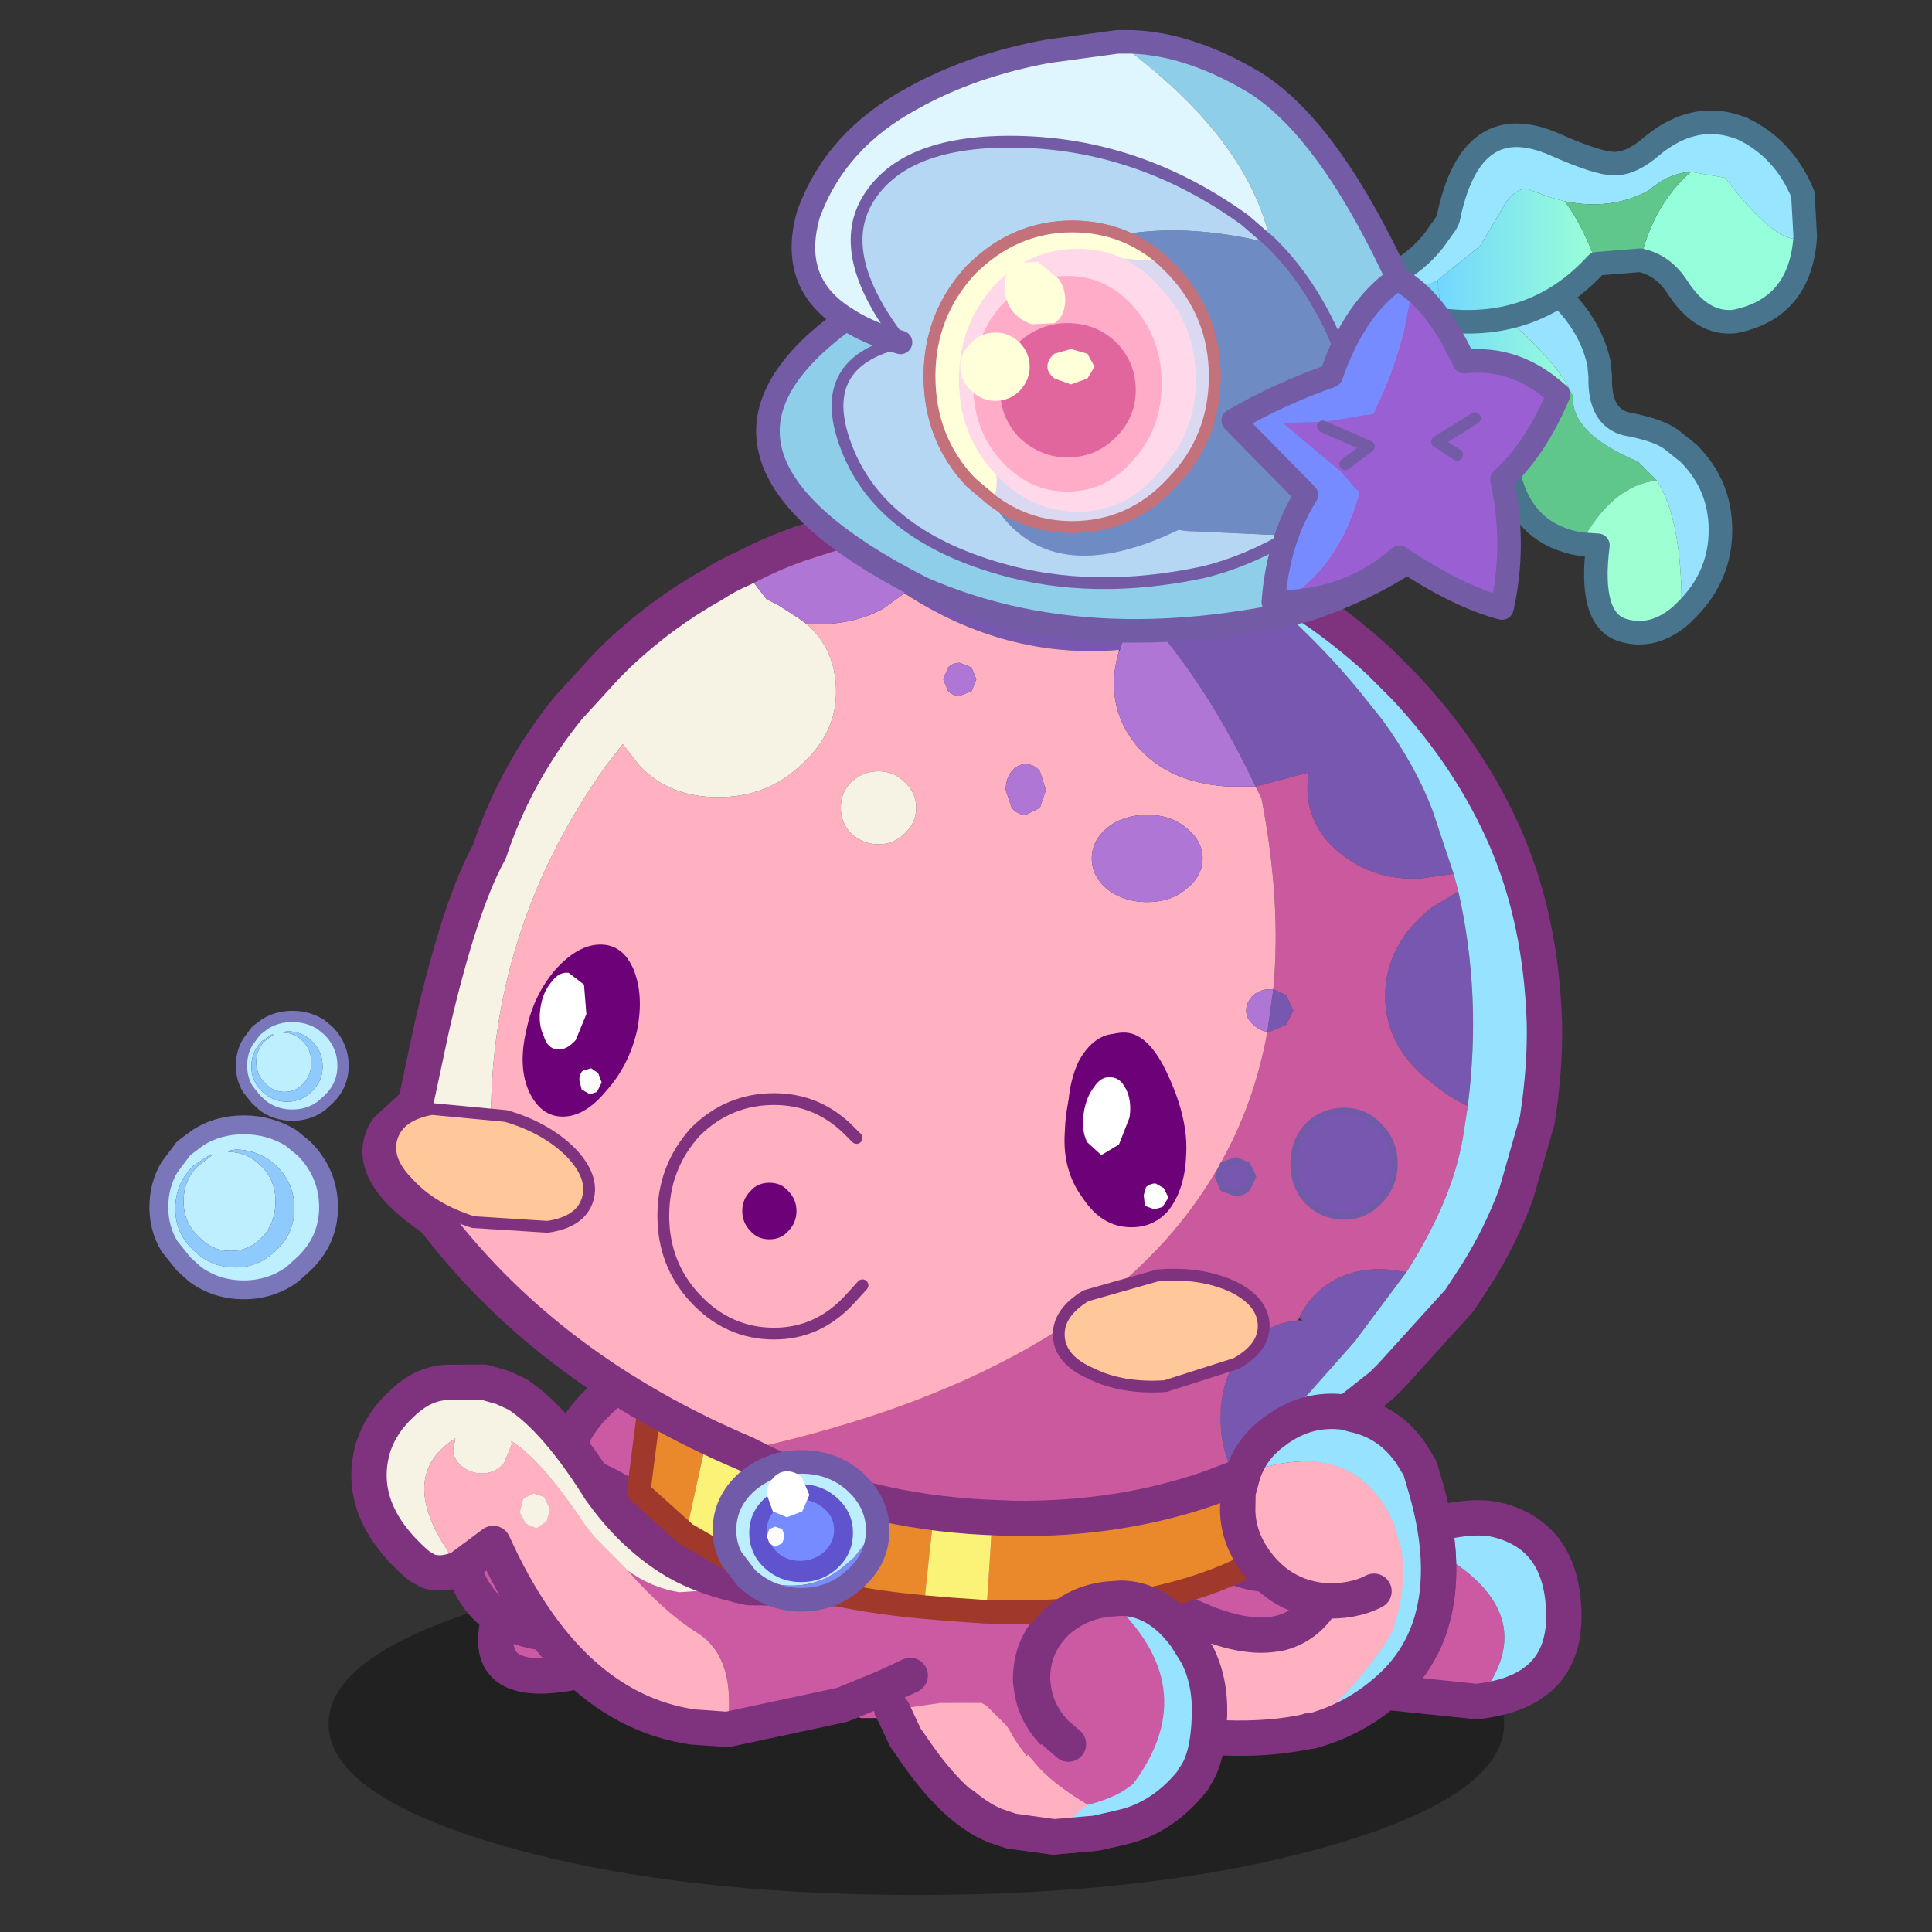 <svg xmlns:ffdec="https://www.free-decompiler.com/flash" xmlns:xlink="http://www.w3.org/1999/xlink" ffdec:objectType="frame" height="90" width="90" xmlns="http://www.w3.org/2000/svg"><rect width="100%" height="100%" fill="#333333" stroke="none"/><use ffdec:characterId="25" height="86.9" transform="translate(6.85 1.4)" width="80.7" xlink:href="#a"/><defs><g id="a" transform="translate(-6.85 -1.4)"><use ffdec:characterId="1" height="37.05" transform="translate(15.306 72.344) scale(.43)" width="127.35" xlink:href="#b"/><use ffdec:characterId="2" height="12.5" transform="rotate(1.547 -2531.482 1399.431) scale(1.098)" width="23.65" xlink:href="#c"/><use ffdec:characterId="3" height="16.15" transform="translate(22.258 61.19) scale(1.098)" width="12.3" xlink:href="#d"/><use ffdec:characterId="4" height="9.1" transform="translate(20.427 66.977) scale(1.098)" width="18.65" xlink:href="#e"/><use ffdec:characterId="5" height="9.35" transform="translate(51.877 69.876) scale(1.098)" width="19.85" xlink:href="#f"/><use ffdec:characterId="6" height="16" transform="matrix(1.087 .153 -.153 1.087 55.3 63.92)" width="12.55" xlink:href="#g"/><use ffdec:characterId="7" height="11.7" transform="rotate(1.547 -2694.986 1551.13) scale(1.098)" width="14.9" xlink:href="#h"/><use ffdec:characterId="8" height="17.4" transform="matrix(1.092 -.11 .11 1.092 15.898 64.064)" width="23.5" xlink:href="#i"/><use ffdec:characterId="9" height="11.55" transform="translate(29.201 62.951) scale(1.098)" width="28.55" xlink:href="#j"/><use ffdec:characterId="10" height="44.2" transform="translate(16.877 23.026) scale(1.098)" width="50.9" xlink:href="#k"/><use ffdec:characterId="11" height="5.7" transform="translate(17.925 51.276) scale(1.098)" width="8.9" xlink:href="#l"/><use ffdec:characterId="11" height="5.7" transform="rotate(-21.327 185.662 -98.123) scale(1.097)" width="8.9" xlink:href="#l"/><use ffdec:characterId="12" height="7.3" transform="translate(24.35 44) scale(1.098)" width="4.95" xlink:href="#m"/><use ffdec:characterId="13" height="8.25" transform="translate(49.6 48.1) scale(1.098)" width="5.15" xlink:href="#n"/><use ffdec:characterId="14" height="10.45" transform="translate(30.625 50.925) scale(1.098)" width="8.95" xlink:href="#o"/><use ffdec:characterId="15" height="7.8" transform="translate(6.96 51.96) scale(1.098)" width="8" xlink:href="#p"/><use ffdec:characterId="15" height="7.8" transform="translate(10.987 47.087) scale(.657)" width="8" xlink:href="#p"/><use ffdec:characterId="16" height="16.45" transform="translate(66.201 11.951) scale(1.098)" width="13.2" xlink:href="#q"/><use ffdec:characterId="17" height="11.7" transform="translate(61.751 5.151) scale(1.098)" width="20.85" xlink:href="#r"/><use ffdec:characterId="18" height="26" transform="translate(35.251 1.401) scale(1.098)" width="31.2" xlink:href="#s"/><use ffdec:characterId="19" height="13.25" transform="translate(43.026 10.275) scale(1.098)" width="12.6" xlink:href="#t"/><use ffdec:characterId="20" height="15" transform="translate(56.901 12.401) scale(1.098)" width="14.8" xlink:href="#u"/><use ffdec:characterId="21" height="6.85" transform="translate(33.201 67.551) scale(1.098)" width="7.5" xlink:href="#v"/><use ffdec:characterId="22" height="11.7" transform="rotate(1.547 -2696.57 1678.319) scale(1.098)" width="11.85" xlink:href="#w"/><use ffdec:characterId="23" height="15.15" transform="matrix(1.087 .153 -.153 1.087 57.582 64.242)" width="10.45" xlink:href="#x"/></g><g id="c"><path d="M8.25-6.3Q9.1-4.05 10.1-3q1 1.05.85 1.4l-.1.3Q9.6 1.55 5.15 3 4.05 2.45 2 5.4 1 5.65-.85 5q-1.9-.65-1.95-1l-.8-.55-.05-.1Q-4 3.55-4.8 3q-.8-.55-1.4.2L-7.9 3l-1.55.05-3.25-.85q1.15-5.15 2.5-6.85L8.25-6.3" fill="#cb5aa3" fill-rule="evenodd" transform="translate(12.7 7.05)"/><path d="M20.95.75 2.5 2.4" fill="none" stroke="#7f327d" stroke-linecap="round" stroke-linejoin="round" stroke-width="1.5"/></g><g id="d"><path d="M3.3-6.5 5-3.3Q2-1 .8 3.3-.55 6.3-2.65 8q-5.3.95-1.65-5.25 1-1.3 1.2-2.75l.65-2.2Q-1.3-4.35 3.3-6.5" fill="#cb5aa3" fill-rule="evenodd" transform="translate(6.55 7.25)"/><path d="M9.85.75Q5.25 2.9 4.1 5.05l-.65 2.2Q3.25 8.7 2.25 10q-3.65 6.2 1.65 5.25 2.1-1.7 3.45-4.7 1.2-4.3 4.2-6.6L9.85.75z" fill="none" stroke="#7f327d" stroke-linecap="round" stroke-linejoin="round" stroke-width="1.5"/></g><g id="e"><path d="M16.8 3.8Q14 6.6 10.55 7.1l-5.95.5q-2.1-.05-3.2-1.05T.05 3.6Q-.2 1.65.9.65q1.1-1 2.9-.5 1.8.5 5.15 2.55 2.9 1.8 6.3-.55l.4-.3 1.5 1.6-.35.35" fill="#cb5aa3" fill-rule="evenodd" transform="translate(.75 .75)"/><path d="M17.55 4.55q-2.8 2.8-6.25 3.3l-5.95.5q-2.1-.05-3.2-1.05T.8 4.35Q.55 2.4 1.65 1.4q1.1-1 2.9-.5 1.8.5 5.15 2.55 2.9 1.8 6.3-.55l.4-.3 1.5 1.6-.35.35z" fill="none" stroke="#7f327d" stroke-linecap="round" stroke-linejoin="round" stroke-width="1.5"/></g><g id="f"><path d="M11.45.7q6.65 2.9 3.2 7.1l-6.8-.7Q3.45 6.1 0 3.3L2.65.7q2 2.6 5.7 1.25 1.7-.8 3.1-1.25" fill="#cb5aa3" fill-rule="evenodd" transform="translate(.75 .75)"/><path d="M11.45.7q2.75-.95 4.1-.6 2.75.7 2.8 4 .05 3.3-3.7 3.7 3.45-4.2-3.2-7.1" fill="#96e2ff" fill-rule="evenodd" transform="translate(.75 .75)"/><path d="M15.4 8.55q3.75-.4 3.7-3.7-.05-3.3-2.8-4-1.35-.35-4.1.6-1.4.45-3.1 1.25-3.7 1.35-5.7-1.25m12 7.1-6.8-.7q-4.4-1-7.85-3.8" fill="none" stroke="#7f327d" stroke-linecap="round" stroke-linejoin="round" stroke-width="1.5"/></g><g id="g"><path d="M2.2 3.2q.2-1.15 1.1-2Q4.5 0 6.15 0l.35.05Q7.95.15 9 1.2l.1.1.5.6.25.55q.7 1.5 1 2.85.85 3.9-1.55 6.4-1.1 1.2-2.8 1.9l-.1.05q2.25-2.75 3-4.7.4-2.1-.15-3.65l-.35-.75-.1-.2Q6.6.85 2.2 3.2" fill="#96e2ff" fill-rule="evenodd" transform="translate(.75 .75)"/><path d="M2.2 3.2Q6.6.85 8.8 4.35l.1.2.35.75q.55 1.55.15 3.65-.75 1.95-3 4.7-2.6.95-6.4.85v-.05q.6-.8.6-2.7Q.6 10.3 0 9.2q5 1.85 6.3-1.15h-.15q-1.65 0-2.85-1.2-.9-.9-1.1-2.05L2.1 4l.1-.8m4.1 4.85q1.25-.1 2.1-.7-.85.6-2.1.7" fill="#ffb1c1" fill-rule="evenodd" transform="translate(.75 .75)"/><path d="m7.15 14.4.1-.05q1.7-.7 2.8-1.9 2.4-2.5 1.55-6.4-.3-1.35-1-2.85l-.25-.55-.5-.6-.1-.1Q8.7.9 7.25.8L6.9.75q-1.65 0-2.85 1.2-.9.85-1.1 2l-.1.8.1.8q.2 1.15 1.1 2.05 1.2 1.2 2.85 1.2h.15q-1.3 3-6.3 1.15m6.4 4.45q-2.6.95-6.4.85m8.4-7.15q-.85.6-2.1.7" fill="none" stroke="#7f327d" stroke-linecap="round" stroke-linejoin="round" stroke-width="1.5"/></g><g id="h"><path d="M9 .05 9.55 0q1.55 0 2.75 1.55l.5.75q.6 1.1.6 2.55 0 1.9-.6 2.7v.05q-1.15 1.55-2.75 2.05l-.55.15-.8.2-1.75.2q.65-.85 1.4-1.4 1.25-.35 1.9-.95Q13.2 3.65 9 .05" fill="#96e2ff" fill-rule="evenodd" transform="translate(.75 .75)"/><path d="m6.95 10.2-1.8-.2-.65-.2Q2.75 9.15.9 6.55l-.3-.4-.55-1.1L0 5l2.05-.35L3.8 4.6l.2.1.9.85.1.15q.45.8 1.25 1.6.75.75 2.1 1.5-.75.55-1.4 1.4" fill="#ffb1c1" fill-rule="evenodd" transform="translate(.75 .75)"/><path d="m3.8 4.6 2.1-.7-.05-.3v-.2Q5.85 2 6.9 1 7.8.2 9 .05q4.2 3.6 1.25 7.8-.65.6-1.9.95Q7 8.05 6.25 7.3 5.45 6.5 5 5.7l-.1-.15L4 4.7l-.2-.1m3.65 1.65L6.9 5.8q-.85-.85-1-1.9.15 1.05 1 1.9l.55.45" fill="#cb5aa3" fill-rule="evenodd" transform="translate(.75 .75)"/><path d="m9.75.8.55-.05q1.55 0 2.75 1.55l.5.75q.6 1.1.6 2.55 0 1.9-.6 2.7m0 .05Q12.4 9.9 10.8 10.4l-.55.15-.8.2-1.75.2-1.8-.2-.65-.2Q3.5 9.9 1.65 7.3l-.3-.4L.8 5.8l-.05-.05m5.9-1.1-.05-.3v-.2q0-1.4 1.05-2.4.9-.8 2.1-.95m-3.1 3.85q.15 1.05 1 1.9L8.2 7" fill="none" stroke="#7f327d" stroke-linecap="round" stroke-linejoin="round" stroke-width="1.5"/></g><g id="i"><path d="m15.55 9.95 3.45.4h.55l2.45-.1h.1l-.1.25v3.85l-1.15.4-1.85.55-4.95.55q.7-3-.85-4.2-1.35-1.05-2.7-2.95.95.85 2.1 1.15l2.95.1" fill="#cb5aa3" fill-rule="evenodd" transform="translate(.75 .75)"/><path d="m14.05 15.85-1.45-.25Q7.4 14.3 4.95 7l-1.5.9Q.9 3.85 3.8 2.4l-.15.5q0 .45.35.75.4.35.9.35t.85-.35l.4-.75v-.15q1.25 1 2.75 3.85l.35.55L10.5 8.7q1.35 1.9 2.7 2.95 1.55 1.2.85 4.2M7.3 5.25l-.45-.2-.45.2-.2.55.2.5.45.25.45-.25.2-.5-.2-.55" fill="#ffb1c1" fill-rule="evenodd" transform="translate(.75 .75)"/><path d="M3.45 7.9q-.75.25-1.35 0l-.35-.25-.15-.15Q-.75 4.95.3 2.4q.45-1 1.4-1.7.95-.75 1.95-.7l1.6.15.75.3.6.35q1.55 1.25 3.1 4.4l.3.5q1.1 1.75 2.6 2.85 1.1.8 2.95 1.4l-2.95-.1q-1.15-.3-2.1-1.15L9.25 7.15 8.9 6.6Q7.4 3.75 6.15 2.75v.15l-.4.75Q5.4 4 4.9 4T4 3.65q-.35-.3-.35-.75l.15-.5Q.9 3.85 3.45 7.9M7.3 5.25l.2.55-.2.5-.45.25-.45-.25-.2-.5.2-.55.45-.2.45.2" fill="#f6f2e4" fill-rule="evenodd" transform="translate(.75 .75)"/><path d="M4.2 8.65q-.75.25-1.35 0L2.5 8.4l-.15-.15Q0 5.7 1.05 3.15q.45-1 1.4-1.7Q3.4.7 4.4.75L6 .9l.75.3.6.35q1.55 1.25 3.1 4.4l.3.5q1.1 1.75 2.6 2.85 1.1.8 2.95 1.4l3.45.4h.55l2.45-.1m0 4.1-1.15.4-1.85.55-4.95.55-1.45-.25q-5.2-1.3-7.65-8.6l-1.5.9" fill="none" stroke="#7f327d" stroke-linecap="round" stroke-linejoin="round" stroke-width="1.5"/></g><g id="j"><path d="m13.1.9-1 9.45Q7.2 9.9 4 8.4L4.95.85Q8.3 1.2 13.1.9m1.65 9.65.65-9.8 8.55.65q1.75.4 3.05 1.1l.55 5.05Q26 8.7 23.95 9.4q-3.8 1.3-9.2 1.15M2 7.25l-2-1.8L.7 0l2.75.65L2 7.25" fill="#e9892c" fill-rule="evenodd" transform="translate(.5 .5)"/><path d="m13.1.9.65-.05 1.65-.1-.65 9.8-1.45-.1-1.2-.1 1-9.45M3.45.65l1.5.2L4 8.4 2 7.25 3.45.65" fill="#fbf278" fill-rule="evenodd" transform="translate(.5 .5)"/><path d="m15.4.75-1.65.1-.65.05q-4.8.3-8.15-.05l-1.5-.2L.7 0 0 5.45l2 1.8L4 8.4q3.2 1.5 8.1 1.95l1.2.1 1.45.1q5.4.15 9.2-1.15 2.05-.7 3.6-1.85L27 2.5q-1.3-.7-3.05-1.1L15.4.75z" fill="none" stroke="#a0382c" stroke-linecap="round" stroke-linejoin="round" transform="translate(.5 .5)"/></g><g id="k"><path d="M21.65.35 26.2 0l1.3.05q4.05.25 7.6 1.65l.55.25q3.8 3 6.1 5.9l.8 1q1.4 1.95 2.1 3.8l.9 2.7-1.4.2q-2 .1-3.45-1.1-1.4-1.15-1.35-2.9l.05-.5-2.25.6q-1.65-3.5-3.7-6.1l-1.2-1.45q-.6.8-.85 1.75h-.05q-4.8.4-9.1-2.4.45-.55.45-1.25 0-1.05-1.05-1.85m24.1 15.75q1 4.4.4 9.1-.85-.4-1.55-1-1.95-1.5-1.95-3.65 0-2.2 1.95-3.75l1.15-.7m-2.2 16.15-2.2 2.95-1.95 2.2-3.3 3.2q-.45-.95-.45-2.1 0-1.75 1-3 1-1.1 2.3-1.2h.2l-.15-.1q.3-.7.95-1.25 1.2-.95 2.9-.8l.7.1m-1.15-3q-.6.65-1.5.65t-1.55-.65q-.6-.65-.6-1.6 0-.95.6-1.6.65-.65 1.55-.65t1.5.65q.65.65.65 1.6 0 .95-.65 1.6m-4.5-9 .55.25.3.65-.3.6-.7.3h-.1l.25-1.8m-1.6 7.25.5.2.25.5-.25.5q-.2.2-.5.2l-.55-.2-.2-.5.2-.5.55-.2" fill="#7757af" fill-rule="evenodd" transform="translate(.75 .75)"/><path d="m36.1 40.6-.85.8q-3.85 1.35-8.35 1.3l-1.2-.05q-5.15-.25-9.5-2.35l-.7-.35v-.15q15.25-3.35 20.15-12.15 1.45-2.55 2-5.6h.1l.7-.3.3-.6-.3-.65-.55-.25q.35-3.7-.5-8.1l-.25-.5 2.25-.6-.05.5q-.05 1.75 1.35 2.9 1.45 1.2 3.45 1.1l1.4-.2.2.75-1.15.7q-1.95 1.55-1.95 3.75 0 2.15 1.95 3.65.7.6 1.55 1l-.2 1.3q-.45 2.7-2.4 5.75l-.7-.1q-1.7-.15-2.9.8-.65.55-.95 1.25l-.05.1q-1.3.1-2.3 1.2-1 1.25-1 3 0 1.15.45 2.1m6.3-11.35q.65-.65.65-1.6 0-.95-.65-1.6-.6-.65-1.5-.65t-1.55.65q-.6.65-.6 1.6 0 .95.6 1.6.65.65 1.55.65t1.5-.65m-6.1-1.75-.55.2-.2.5.2.5.55.2q.3 0 .5-.2l.25-.5-.25-.5-.5-.2" fill="#ca599e" fill-rule="evenodd" transform="translate(.75 .75)"/><path d="m15.5 39.8-.2.05-.55-.2q-7.5-3.2-12.35-9.5l-.2-.2Q-.8 27.9.3 26.2l4.45 1.1q-.5-9.05 4.85-16.55l.7-.9.7.9q1.25 1.35 3.35 1.35t3.55-1.4q1.5-1.35 1.45-3.2-.05-1.7-1.25-2.75 1.9.1 3.25-.65l.9-.65q4.3 2.8 9.1 2.4v.05q-.65 2.25.7 3.95 1.35 1.65 3.95 1.8h1.15l.25.5q.85 4.4.5 8.1h-.15q-.4 0-.7.25-.3.3-.3.65 0 .35.3.6.25.25.6.3-.55 3.05-2 5.6-4.9 8.8-20.15 12.15m8.6-32.2q.2.2.5.2l.5-.2.2-.5-.2-.5-.5-.2q-.3 0-.5.2l-.2.5.2.5m-1.85 3.85q-.45-.45-1.1-.45-.65 0-1.15.45-.45.45-.45 1.1 0 .65.45 1.1.5.45 1.15.45.65 0 1.1-.45.5-.45.5-1.1 0-.65-.5-1.1m10.3 1.4q-1 0-1.7.55-.65.55-.65 1.3t.65 1.3q.7.55 1.7.55T34.2 16q.7-.55.7-1.3t-.7-1.3q-.65-.55-1.65-.55M27.4 10.7q-.35 0-.6.3t-.25.8l.25.75q.25.3.6.3l.6-.3.25-.75L28 11q-.25-.3-.6-.3" fill="#ffb1c1" fill-rule="evenodd" transform="translate(.75 .75)"/><path d="m.3 26.2 1.2-1.1.05-.2.65-3.05q1.2-5.2 2.45-7.45l.1-.3Q5.85 10.95 8 8.3l1.6-1.75.5-.5q1.85-1.75 4-2.95.6-.4 1.3-.7l1 1.3.5.25.85.55.35.25q1.2 1.05 1.25 2.75.05 1.85-1.45 3.2-1.45 1.4-3.55 1.4-2.1 0-3.35-1.35l-.7-.9-.7.9q-5.35 7.5-4.85 16.55L.3 26.2m21.95-14.75q.5.45.5 1.1 0 .65-.5 1.1-.45.45-1.1.45-.65 0-1.15-.45-.45-.45-.45-1.1 0-.65.45-1.1.5-.45 1.15-.45.65 0 1.1.45" fill="#f6f2e4" fill-rule="evenodd" transform="translate(.75 .75)"/><path d="m15.4 2.4.5-.25q.9-.45 1.9-.8L19.2.9l1.55-.4.9-.15q1.05.8 1.05 1.85 0 .7-.45 1.25l-.9.65q-1.35.75-3.25.65l-.35-.25-.85-.55-.5-.25-1-1.3m16 3.45q.25-.95.85-1.75l1.2 1.45q2.05 2.6 3.7 6.1H36q-2.6-.15-3.95-1.8-1.35-1.7-.7-3.95l.05-.05M24.1 7.6l-.2-.5.2-.5q.2-.2.5-.2l.5.2.2.5-.2.5-.5.2q-.3 0-.5-.2m3.3 3.1q.35 0 .6.3l.25.8-.25.75-.6.3q-.35 0-.6-.3l-.25-.75q0-.5.25-.8.25-.3.6-.3m5.15 2.15q1 0 1.65.55.7.55.7 1.3t-.7 1.3q-.65.55-1.65.55-1 0-1.7-.55-.65-.55-.65-1.3t.65-1.3q.7-.55 1.7-.55m5.1 9.2q-.35-.05-.6-.3-.3-.25-.3-.6t.3-.65q.3-.25.7-.25h.15l-.25 1.8" fill="#af76d5" fill-rule="evenodd" transform="translate(.75 .75)"/><path d="M35.65 1.95q3.65 1.55 6.75 4.4l.95.95.15.15q2.8 3 4.3 6.5l.4 1.05.15.35q1 2.95 1.05 6.25.05 2.2-.3 4.2l-.9 3.15q-.65 1.75-1.65 3.35l-.75 1.15-2.9 3.2-.4.4-1.9 1.5L36.3 41l-.2-.4 3.3-3.2 1.95-2.2 2.2-2.95q1.95-3.05 2.4-5.75l.2-1.3q.6-4.7-.4-9.1l-.2-.75-.9-2.7q-.7-1.85-2.1-3.8l-.8-1q-2.3-2.9-6.1-5.9" fill="#96e2ff" fill-rule="evenodd" transform="translate(.75 .75)"/><path d="M43.15 30q-.6.65-1.5.65T40.1 30q-.6-.65-.6-1.6 0-.95.6-1.6.65-.65 1.55-.65t1.5.65q.65.65.65 1.6 0 .95-.65 1.6m-6.1-1.75.5.2.25.5-.25.5q-.2.2-.5.2l-.55-.2-.2-.5.2-.5.55-.2z" fill="none" stroke="#715ba8" stroke-linecap="round" stroke-linejoin="round" stroke-width=".25"/><path d="m22.4 1.1 4.55-.35 1.3.05q4.05.25 7.6 1.65l.55.25q3.65 1.55 6.75 4.4l.95.95.15.15q2.8 3 4.3 6.5 1.45 3.4 1.6 7.65.05 1.95-.3 4.2l-.9 3.15q-.65 1.75-1.65 3.35l-.75 1.15-2.9 3.2-.4.4-1.9 1.5-4.3 2.45-1.05.4q-3.85 1.35-8.35 1.3l-1.2-.05q-5.15-.25-9.5-2.35l-.7-.35Q8 37.2 3.15 30.9l-.2-.2q-3-2.05-1.9-3.75l1.2-1.1.05-.2.65-3.05q1.2-5.2 2.45-7.45l.1-.3q1.1-3.15 3.25-5.8l1.6-1.75.5-.5q1.85-1.75 4-2.95.6-.4 1.3-.7l.5-.25q.9-.45 1.9-.8l1.4-.45 1.55-.4.9-.15z" fill="none" stroke="#7f327d" stroke-linecap="round" stroke-linejoin="round" stroke-width="1.5"/></g><g id="l"><path d="M1.75.1 4.9.4q1.7.5 2.75 1.55 1 1.05.7 2-.3.95-1.7 1.15L3.5 4.9Q1.75 4.35.75 3.25q-1-1-.7-1.95.3-.95 1.7-1.2" fill="#ffc89b" fill-rule="evenodd" transform="translate(.25 .25)"/><path d="m2 .35 3.15.3q1.7.5 2.75 1.55 1 1.05.7 2-.3.95-1.7 1.15l-3.15-.2Q2 4.6 1 3.5q-1-1-.7-1.95Q.6.6 2 .35z" fill="none" stroke="#7f327d" stroke-linecap="round" stroke-linejoin="round" stroke-width=".5"/></g><g id="m" fill-rule="evenodd"><path d="M1.4 1.05Q2.35 0 3.3 0t1.4 1.05q.45 1.1.15 2.6-.35 1.5-1.3 2.55-.9 1.1-1.85 1.1-.95 0-1.45-1.1-.45-1.05-.1-2.55.3-1.5 1.25-2.6" fill="#6d0177"/><path d="M2.25 4.05q-.4.45-.8.4-.4-.05-.55-.55-.25-.5-.15-1.2t.5-1.15q.3-.4.7-.35l.65.5.1 1.25-.45 1.1m.9 2.2-.3.1-.35-.2-.1-.4q0-.25.15-.4l.35-.1.3.2.15.4-.2.4" fill="#fff"/></g><g id="n" fill-rule="evenodd"><path d="M5.15 5.2Q5.1 6.65 4.4 7.55q-.7.8-1.8.7Q1.5 8.15.75 7-.1 5.85 0 4.25q.05-1.6.7-2.9Q1.35.05 2.45 0q1.1-.05 1.95 1.85.85 1.85.75 3.35" fill="#6d0177"/><path d="M4.2 6.7q-.6 1.2-1.55 1.2-.95 0-1.7-1.2Q.25 5.6.15 4 .05 2.35.6 1.2 1.25.05 2.2.05q.95 0 1.65 1.15.8 1.15.9 2.8.1 1.6-.55 2.7" fill="#6d0177"/><path d="m2.3 4.75-.75.45-.6-.55Q.7 4.15.8 3.45t.45-1.15q.3-.45.7-.4.4 0 .65.5t.15 1.2L2.3 4.75M4.15 7.4l-.35.1-.4-.15-.05-.45.1-.35q.2-.15.4-.15l.35.2.2.4-.25.4" fill="#fff"/></g><g id="o"><path d="m8.7 8.15-.5.55q-1.35 1.5-3.25 1.5Q3 10.2 1.6 8.7.25 7.25.25 5.2T1.6 1.65Q3 .25 4.95.25q1.9 0 3.25 1.4l.25.25" fill="none" stroke="#7f327d" stroke-linecap="round" stroke-linejoin="round" stroke-width=".5"/><path d="M5.3 5.6q-.3.35-.8.35t-.8-.35q-.35-.35-.35-.85t.35-.85q.3-.35.8-.35t.8.35q.35.35.35.85t-.35.85" fill="#6d0177" fill-rule="evenodd" transform="translate(.25 .25)"/></g><g id="p"><path d="M6.15 1Q7.2 2.05 7.2 3.5q0 1.4-1.05 2.4l-.5.45Q4.75 7 3.6 7t-2.05-.65l-.5-.45-.6-.75Q0 4.4 0 3.5q0-.95.45-1.7l.6-.8.6-.45Q2.5 0 3.6 0t2 .55l.55.45m-3.2.15q.8 0 1.4.6.6.6.6 1.5t-.55 1.5q-.55.6-1.35.6t-1.35-.6q-.65-.6-.65-1.5t.6-1.5l.6-.45-.05-.05-.75.5Q.7 2.5.7 3.55t.75 1.75q.75.75 1.8.75 1 0 1.75-.75.75-.7.75-1.75T5 1.75q-.75-.7-1.75-.7l-.3.05v.05" fill="#beefff" fill-rule="evenodd" transform="translate(.4 .4)"/><path d="M2.95 1.15V1.1l.3-.05q1 0 1.75.7.75.75.75 1.8T5 5.3q-.75.75-1.75.75-1.05 0-1.8-.75Q.7 4.6.7 3.55t.75-1.8l.75-.5.05.05-.6.45q-.6.6-.6 1.5t.65 1.5q.55.6 1.35.6t1.35-.6q.55-.6.55-1.5t-.6-1.5q-.6-.6-1.4-.6" fill="#8fcafd" fill-rule="evenodd" transform="translate(.4 .4)"/><path d="M6.55 1.4Q7.6 2.45 7.6 3.9q0 1.4-1.05 2.4l-.5.45q-.9.65-2.05.65t-2.05-.65l-.5-.45-.6-.75Q.4 4.8.4 3.9q0-.95.45-1.7l.6-.8.6-.45Q2.9.4 4 .4t2 .55l.55.45z" fill="none" stroke="#7a76ba" stroke-linecap="round" stroke-linejoin="round" stroke-width=".8"/></g><g id="q"><path d="m3.3 9.05-.1-.75q-.35-1.4-1.5-2.45Q-.55 4.75.2 1L1.4.7q3.3 2.55 4.3 4.25-1.05 2.9-2.4 4.1" fill="url(#y)" fill-rule="evenodd" transform="translate(.5 .5)"/><path d="M3.3 9.05q1.35-1.2 2.4-4.1l.25.5q-.1 1.45 2.4 2.6l.35.15.8.8q-1.9.2-3.25 2.7-2.3-.4-2.95-2.65" fill="#60c78c" fill-rule="evenodd" transform="translate(.5 .5)"/><path d="M5.7 4.95Q4.7 3.25 1.4.7L3.9 0q2.65 1.7 3.15 4.05l.05.55q-.05 1.7 1.1 2 1.35.25 1.9.65l.75.6Q12.2 9.2 12.2 11.1t-1.35 3.3l-.3.3q.05-4-1.05-5.7l-.8-.8-.35-.15q-2.5-1.15-2.4-2.6l-.25-.5" fill="#96e2ff" fill-rule="evenodd" transform="translate(.5 .5)"/><path d="M10.55 14.7q-1.2 1.05-2.5.65Q6.6 14.9 7 11.75l-.75-.05Q7.6 9.2 9.5 9q1.1 1.7 1.05 5.7" fill="#9effd3" fill-rule="evenodd" transform="translate(.5 .5)"/><path d="M1.4.7.2 1q-.75 3.75 1.5 4.85Q2.85 6.9 3.2 8.3l.1.75q.65 2.25 2.95 2.65l.75.05q-.4 3.15 1.05 3.6 1.3.4 2.5-.65l.3-.3q1.35-1.4 1.35-3.3t-1.35-3.25l-.75-.6q-.55-.4-1.9-.65-1.15-.3-1.1-2l-.05-.55Q6.55 1.7 3.9 0L1.4.7z" fill="none" stroke="#48758d" stroke-linecap="round" stroke-linejoin="round" transform="translate(.5 .5)"/></g><g id="r"><path d="M19.85 4.85q-1.05.6-3.4-2.5L15 2.1q-.95.05-1.8.8-1.6.85-3.55.45L9.1 3.2l-.3-.1-.8-.3q-.45.05-.85.6l-1.1 1.85-1.8 1.45L.7 8.5 0 7.05Q2.65 6.85 4.1 5l.5-.7.1-.2Q5.65-.65 9.25.95q1.8.8 2.5.8.75 0 1.6-.75 1.7-1.4 3.5-.85l.3.1q1.8.85 2.6 2.8l.1 1.8" fill="#98e5ff" fill-rule="evenodd" transform="translate(.5 .5)"/><path d="M11 6Q8.4 8.85 4.5 8.4l-.05.1-.2-1.8 1.8-1.45 1.1-1.85q.4-.55.85-.6l.8.3.3.1.55.15Q10.4 4.35 11 6" fill="url(#z)" fill-rule="evenodd" transform="translate(.5 .5)"/><path d="M19.85 4.85q-.2 3.05-3 3.6-1.4.15-2.45-1.5-.6-.9-1.55-1.1Q13.4 3.5 15 2.1l1.45.25q2.35 3.1 3.4 2.5" fill="#95ffdc" fill-rule="evenodd" transform="translate(.5 .5)"/><path d="M15 2.1q-1.6 1.4-2.15 3.75L11 6q-.6-1.65-1.35-2.65 1.95.4 3.55-.45.85-.75 1.8-.8" fill="#60c78c" fill-rule="evenodd" transform="translate(.5 .5)"/><path d="M4.45 8.5 1.8 10.7.7 8.5l3.55-1.8.2 1.8" fill="#74d8fd" fill-rule="evenodd" transform="translate(.5 .5)"/><path d="M12.85 5.85q.95.2 1.55 1.1 1.05 1.65 2.45 1.5 2.8-.55 3-3.6l-.1-1.8q-.8-1.95-2.6-2.8l-.3-.1q-1.8-.55-3.5.85-.85.75-1.6.75-.7 0-2.5-.8Q5.65-.65 4.7 4.1l-.1.2-.5.7Q2.65 6.85 0 7.05L.7 8.5l1.1 2.2 2.65-2.2.05-.1Q8.4 8.85 11 6l1.85-.15z" fill="none" stroke="#48758d" stroke-linecap="round" stroke-linejoin="round" transform="translate(.5 .5)"/></g><g id="s"><path d="M5.6 12.75q-3.6.85-2.35 4.3 1.35 3.8 6.55 5.3 3.95 1.15 8.65.15 1.85-.45 3.7-1.55l3.45-2.75q-1-6.4-4.2-9.6l-.05-.05-.05-.05q-.95-4.45-6.5-8.5h.65q2.4.1 5.05 1.65 5.05 3 9.7 17.65-2.5 3.15-7.35 4.8-9.3 2.15-16.3-.9Q-4.7 17.5 3.3 11.75q.9.6 2.3 1" fill="#8ecee8" fill-rule="evenodd" transform="translate(.5 .5)"/><path d="m22.15 20.95-4.45-.2-.3-.05q-5.9 2.85-8.2-1.7l-.15-.35.55-7.6q4.25-4.35 11.7-2.5h.05v.05h.05q3.2 3.2 4.2 9.6l-3.45 2.75" fill="#6f8bc4" fill-rule="evenodd" transform="translate(.5 .5)"/><path d="M21.3 8.5v.05q-7.45-1.85-11.7 2.5l-.55 7.6.15.35q2.3 4.55 8.2 1.7l.3.05 4.45.2q-1.85 1.1-3.7 1.55-4.7 1-8.65-.15-5.2-1.5-6.55-5.3Q2 13.6 5.6 12.75h.05Q2.7 8.95 4.3 6.55q1.65-2.5 6.65-2.3 4.95.2 9.25 3.3l1.1.95" fill="#b5d7f4" fill-rule="evenodd" transform="translate(.5 .5)"/><path d="m21.3 8.5-1.1-.95q-4.3-3.1-9.25-3.3-5-.2-6.65 2.3-1.6 2.4 1.35 6.2H5.6q-1.4-.4-2.3-1-2.45-1.5-1.6-4.45 1.15-3.15 4.4-4.9Q8.6 1 11.85.4L14.8 0q5.55 4.05 6.5 8.5" fill="#e0f6ff" fill-rule="evenodd" transform="translate(.5 .5)"/><path d="m21.8 9-1.1-.95q-4.3-3.1-9.25-3.3-5-.2-6.65 2.3-1.6 2.4 1.35 6.2H6.1q-3.6.85-2.35 4.3 1.35 3.8 6.55 5.3 3.95 1.15 8.65.15 1.85-.45 3.7-1.55l3.45-2.75q-1-6.4-4.2-9.6l-.05-.05L21.8 9" fill="none" stroke="#735ba6" stroke-linecap="round" stroke-linejoin="round" stroke-width=".5"/><path d="m14.8 0-2.95.4Q8.6 1 6.1 2.4 2.85 4.15 1.7 7.3q-.85 2.95 1.6 4.45.9.6 2.3 1M14.8 0h.65q2.4.1 5.05 1.65 5.05 3 9.7 17.65-2.5 3.15-7.35 4.8-9.3 2.15-16.3-.9Q-4.7 17.5 3.3 11.75" fill="none" stroke="#735ba6" stroke-linecap="round" stroke-linejoin="round" transform="translate(.5 .5)"/></g><g id="t"><path d="M6.05 0q2.25 0 3.9 1.5l.35.35q1.8 1.9 1.8 4.5 0 2.65-1.8 4.5-1.75 1.9-4.25 1.9-1.85 0-3.35-1.1l-.95-.8Q0 9 0 6.35q0-2.6 1.75-4.5Q3.6 0 6.05 0" fill="#ffd9ea" fill-rule="evenodd" transform="translate(.25 .25)"/><path d="M6.3.25q2.25 0 3.9 1.5l.35.35q1.8 1.9 1.8 4.5 0 2.65-1.8 4.5Q8.8 13 6.3 13q-1.85 0-3.35-1.1L2 11.1Q.25 9.25.25 6.6.25 4 2 2.1 3.85.25 6.3.25z" fill="none" stroke="#c3717b" stroke-linecap="round" stroke-linejoin="round" stroke-width=".5"/><path d="M9.95 1.5 8 1.35l-5.4 8.1q.45 1.35.1 2.2l-.95-.8Q0 9 0 6.35q0-2.6 1.75-4.5Q3.6 0 6.05 0q2.25 0 3.9 1.5" fill="#ffffd9" fill-rule="evenodd" transform="translate(.25 .25)"/><path d="M2.7 11.65q.35-.85-.1-2.2L8 1.35l1.95.15.35.35q1.8 1.9 1.8 4.5 0 2.65-1.8 4.5-1.75 1.9-4.25 1.9-1.85 0-3.35-1.1" fill="#dbd8f2" fill-rule="evenodd" transform="translate(.25 .25)"/><path d="M9.75 10.4q-1.4 1.7-3.45 1.7-2.1 0-3.6-1.7-1.45-1.6-1.45-3.9T2.7 2.55Q4.2.95 6.3.95q2.05 0 3.45 1.6Q11.3 4.2 11.3 6.5q0 2.3-1.55 3.9" fill="#ffd9ea" fill-rule="evenodd" transform="translate(.25 .25)"/><path d="M8.65 9.9q-1.15 1.35-2.8 1.35T3 9.9Q1.85 8.6 1.85 6.65q0-1.9 1.15-3.25 1.2-1.3 2.85-1.3 1.65 0 2.8 1.3 1.2 1.35 1.2 3.25 0 1.95-1.2 3.25" fill="#ffacc8" fill-rule="evenodd" transform="translate(.25 .25)"/><path d="M7.9 8.95q-.85.85-2.05.85-1.15 0-2.05-.85-.8-.85-.8-2 0-1.2.8-2.05.9-.8 2.05-.8 1.2 0 2.05.8.85.85.85 2.05 0 1.15-.85 2" fill="#e1669e" fill-rule="evenodd" transform="translate(.25 .25)"/><path d="M6.7 6.45 6 6.7l-.7-.25Q5 6.2 5 5.95q0-.3.3-.55l.7-.2.7.2.3.55-.3.5m-2.85.5q-.45.45-1.05.45-.6 0-1.05-.45-.45-.45-.45-1t.45-1Q2.2 4.5 2.8 4.5q.6 0 1.05.45.4.45.4 1t-.4 1" fill="#ffffd9" fill-rule="evenodd" transform="translate(.25 .25)"/><path d="M6.3.25q2.25 0 3.9 1.5l.35.35q1.8 1.9 1.8 4.5 0 2.65-1.8 4.5Q8.8 13 6.3 13q-1.85 0-3.35-1.1L2 11.1Q.25 9.25.25 6.6.25 4 2 2.1 3.85.25 6.3.25z" fill="none" stroke="#c3717b" stroke-linecap="round" stroke-linejoin="round" stroke-width=".5"/><path d="M5.75 3.25q-.05.6-.45.85l-.95.05q-.6-.2-.9-.65-.3-.5-.25-1.1.05-.6.45-.85l.95-.05.9.75q.3.45.25 1" fill="#ffffd9" fill-rule="evenodd" transform="translate(.25 .25)"/></g><g id="u"><path d="M1.7 13.75q.2-2.65 1.4-4.55L0 6.05q2-1.15 4.15-1.9Q5.15 1.25 7 0l.6.45q-.45 2.8-1.5 4.95l-.15.35-.2.05-1.85.3-1.8.05L4.55 8.2l.8.9q-.9 3.3-3.35 4.65h-.3" fill="#758bff" fill-rule="evenodd" transform="translate(.5 .5)"/><path d="M2 13.75Q4.45 12.4 5.35 9.1l-.8-.9L2.1 6.15l1.8-.05 1.85-.3.2-.05.15-.35Q7.15 3.25 7.6.45q1.2.95 2.2 3.1 2.2-.25 4 1.4-1 2.35-2.4 3.6.6 2.75 0 5.45-1.9-.5-4.35-2.15-2.1 1.85-5.05 1.9M9.5 7.5l-.85-.55 1.6-1-1.6 1 .85.55" fill="#9a60d3" fill-rule="evenodd" transform="translate(.5 .5)"/><path d="M7.6.45 7 0Q5.15 1.25 4.15 4.15 2 4.9 0 6.05L3.1 9.2q-1.2 1.9-1.4 4.55M7.6.45q1.2.95 2.2 3.1 2.2-.25 4 1.4-1 2.35-2.4 3.6.6 2.75 0 5.45-1.9-.5-4.35-2.15-2.1 1.85-5.05 1.9" fill="none" stroke="#735ba6" stroke-linecap="round" stroke-linejoin="round" transform="translate(.5 .5)"/><path d="m10.75 6.45-1.6 1L10 8M4.3 6.8l1.95.85-1 .75" fill="none" stroke="#735ba6" stroke-linecap="round" stroke-linejoin="round" stroke-width=".5"/></g><g id="v"><path d="M.3 4.1Q0 3.55 0 2.9 0 1.7.95.85q1-.85 2.3-.85 1.35 0 2.3.85l.25.25q.65.75.7 1.65l-1 1.3-.35.3q-1 .9-2.3.9-1.35 0-2.3-.9L.3 4.1" fill="#bdeeff" fill-rule="evenodd" transform="translate(.5 .5)"/><path d="M6.5 2.75v.15q0 1.2-.95 2.05-.95.9-2.3.9-1.3 0-2.3-.9L.3 4.1l.25.25q.95.9 2.3.9 1.3 0 2.3-.9l.35-.3 1-1.3" fill="#7a8cf8" fill-rule="evenodd" transform="translate(.5 .5)"/><path d="M.3 4.1Q0 3.55 0 2.9 0 1.7.95.85q1-.85 2.3-.85 1.35 0 2.3.85l.25.25q.65.75.7 1.65v.15q0 1.2-.95 2.05-.95.9-2.3.9-1.3 0-2.3-.9L.3 4.1z" fill="none" stroke="#715ba8" stroke-linecap="round" stroke-linejoin="round" transform="translate(.5 .5)"/><path d="M4.8 4.5q-.65.6-1.55.6T1.7 4.5q-.65-.6-.65-1.5 0-.85.65-1.45t1.55-.6q.9 0 1.55.6T5.45 3q0 .9-.65 1.5" fill="#6053ce" fill-rule="evenodd" transform="translate(.5 .5)"/><path d="M4.25 3.8q-.45.4-1.05.4-.6 0-1-.4t-.4-.9q0-.55.4-.9.4-.4 1-.4t1.05.4q.4.35.4.9 0 .5-.4.9" fill="#758bff" fill-rule="evenodd" transform="translate(.5 .5)"/><path d="m3.3 2.1-.65.25-.6-.25-.25-.7q0-.45.25-.7.25-.3.6-.3.4 0 .65.3l.3.7-.3.7m-.85 1.35-.3.15-.25-.15-.1-.3.1-.3.25-.1.3.1.1.3-.1.3" fill="#fff" fill-rule="evenodd" transform="translate(.5 .5)"/></g><g id="w"><path d="M12.8 7.55v.05q-1.15 1.55-2.75 2.05l-.55.15-.8.2-1.75.2q.65-.85 1.4-1.4 1.25-.35 1.9-.95Q13.2 3.65 9 .05L9.55 0q1.55 0 2.75 1.55l.5.75q.6 1.1.6 2.55 0 1.9-.6 2.7" fill="#96e2ff" fill-rule="evenodd" transform="translate(-2.3 .75)"/><path d="m6.95 10.2-1.8-.2-.65-.2q-.7-.25-1.45-.85l2.7-2.2.5.55q.75.75 2.1 1.5-.75.55-1.4 1.4" fill="#ffb1c1" fill-rule="evenodd" transform="translate(-2.3 .75)"/><path d="M5.75 6.75 6.9 5.8q-.85-.85-1-1.9l-.05-.3v-.2Q5.85 2 6.9 1 7.8.2 9 .05q4.2 3.6 1.25 7.8-.65.6-1.9.95Q7 8.05 6.25 7.3l-.5-.55m1.7-.5L6.9 5.8l.55.45" fill="#cb5aa3" fill-rule="evenodd" transform="translate(-2.3 .75)"/><path d="M10.5 8.35Q9.35 9.9 7.75 10.4l-.55.15-.8.2-1.75.2-1.8-.2-.65-.2Q1.5 10.3.75 9.7M4.6 6.55q-.85-.85-1-1.9l-.05-.3v-.2q0-1.4 1.05-2.4.9-.8 2.1-.95l.55-.05Q8.8.75 10 2.3l.5.75q.6 1.1.6 2.55 0 1.9-.6 2.7M4.6 6.55l.55.45" fill="none" stroke="#7f327d" stroke-linecap="round" stroke-linejoin="round" stroke-width="1.5"/></g><g id="x"><path d="M6.55 13.5q2.1-2.65 2.85-4.55.4-2.1-.15-3.65l-.35-.75-.1-.2Q6.6.85 2.2 3.2q.2-1.15 1.1-2Q4.5 0 6.15 0l.35.05Q7.95.15 9 1.2l.1.1.5.6.25.55q.7 1.5 1 2.85.85 3.9-1.55 6.4-1.1 1.2-2.7 1.9h-.1l-.1.05.15-.15" fill="#96e2ff" fill-rule="evenodd" transform="translate(-1.35 .75)"/><path d="M2.2 3.2Q6.6.85 8.8 4.35l.1.2.35.75q.55 1.55.15 3.65-.75 1.9-2.85 4.55l-1.8-3.85Q5.8 9.2 6.3 8.05h-.15q-1.65 0-2.85-1.2-.9-.9-1.1-2.05L2.1 4l.1-.8m6.2 4.15q-.85.6-2.1.7 1.25-.1 2.1-.7" fill="#ffb1c1" fill-rule="evenodd" transform="translate(-1.35 .75)"/><path d="m5.05 14.4.1-.05h.1q1.6-.7 2.7-1.9 2.4-2.5 1.55-6.4-.3-1.35-1-2.85l-.25-.55-.5-.6-.1-.1Q6.6.9 5.15.8L4.8.75q-1.65 0-2.85 1.2-.9.85-1.1 2l-.1.8.1.8q.2 1.15 1.1 2.05 1.2 1.2 2.85 1.2h.15q1.25-.1 2.1-.7M3.4 10.4q1.05-.45 1.55-1.6" fill="none" stroke="#7f327d" stroke-linecap="round" stroke-linejoin="round" stroke-width="1.5"/></g><linearGradient gradientTransform="matrix(.004 0 0 .005 2.85 4.85)" gradientUnits="userSpaceOnUse" id="y" spreadMethod="pad" x1="-819.2" x2="819.2"><stop offset="0" stop-color="#73d7ff"/><stop offset="1" stop-color="#99ffd6"/></linearGradient><linearGradient gradientTransform="matrix(.004 0 0 .004 7.6 5.65)" gradientUnits="userSpaceOnUse" id="z" spreadMethod="pad" x1="-819.2" x2="819.2"><stop offset="0" stop-color="#73d7ff"/><stop offset="1" stop-color="#99ffd6"/></linearGradient><path d="M63.65 0q0 7.7-18.65 13.15-18.6 5.4-45.05 5.4-26.35 0-45-5.4Q-63.7 7.7-63.7 0q0-7.65 18.65-13.05 18.65-5.45 45-5.45 26.45 0 45.05 5.45Q63.65-7.65 63.65 0" fill-opacity=".349" fill-rule="evenodd" transform="translate(63.7 18.5)" id="b"/></defs></svg>